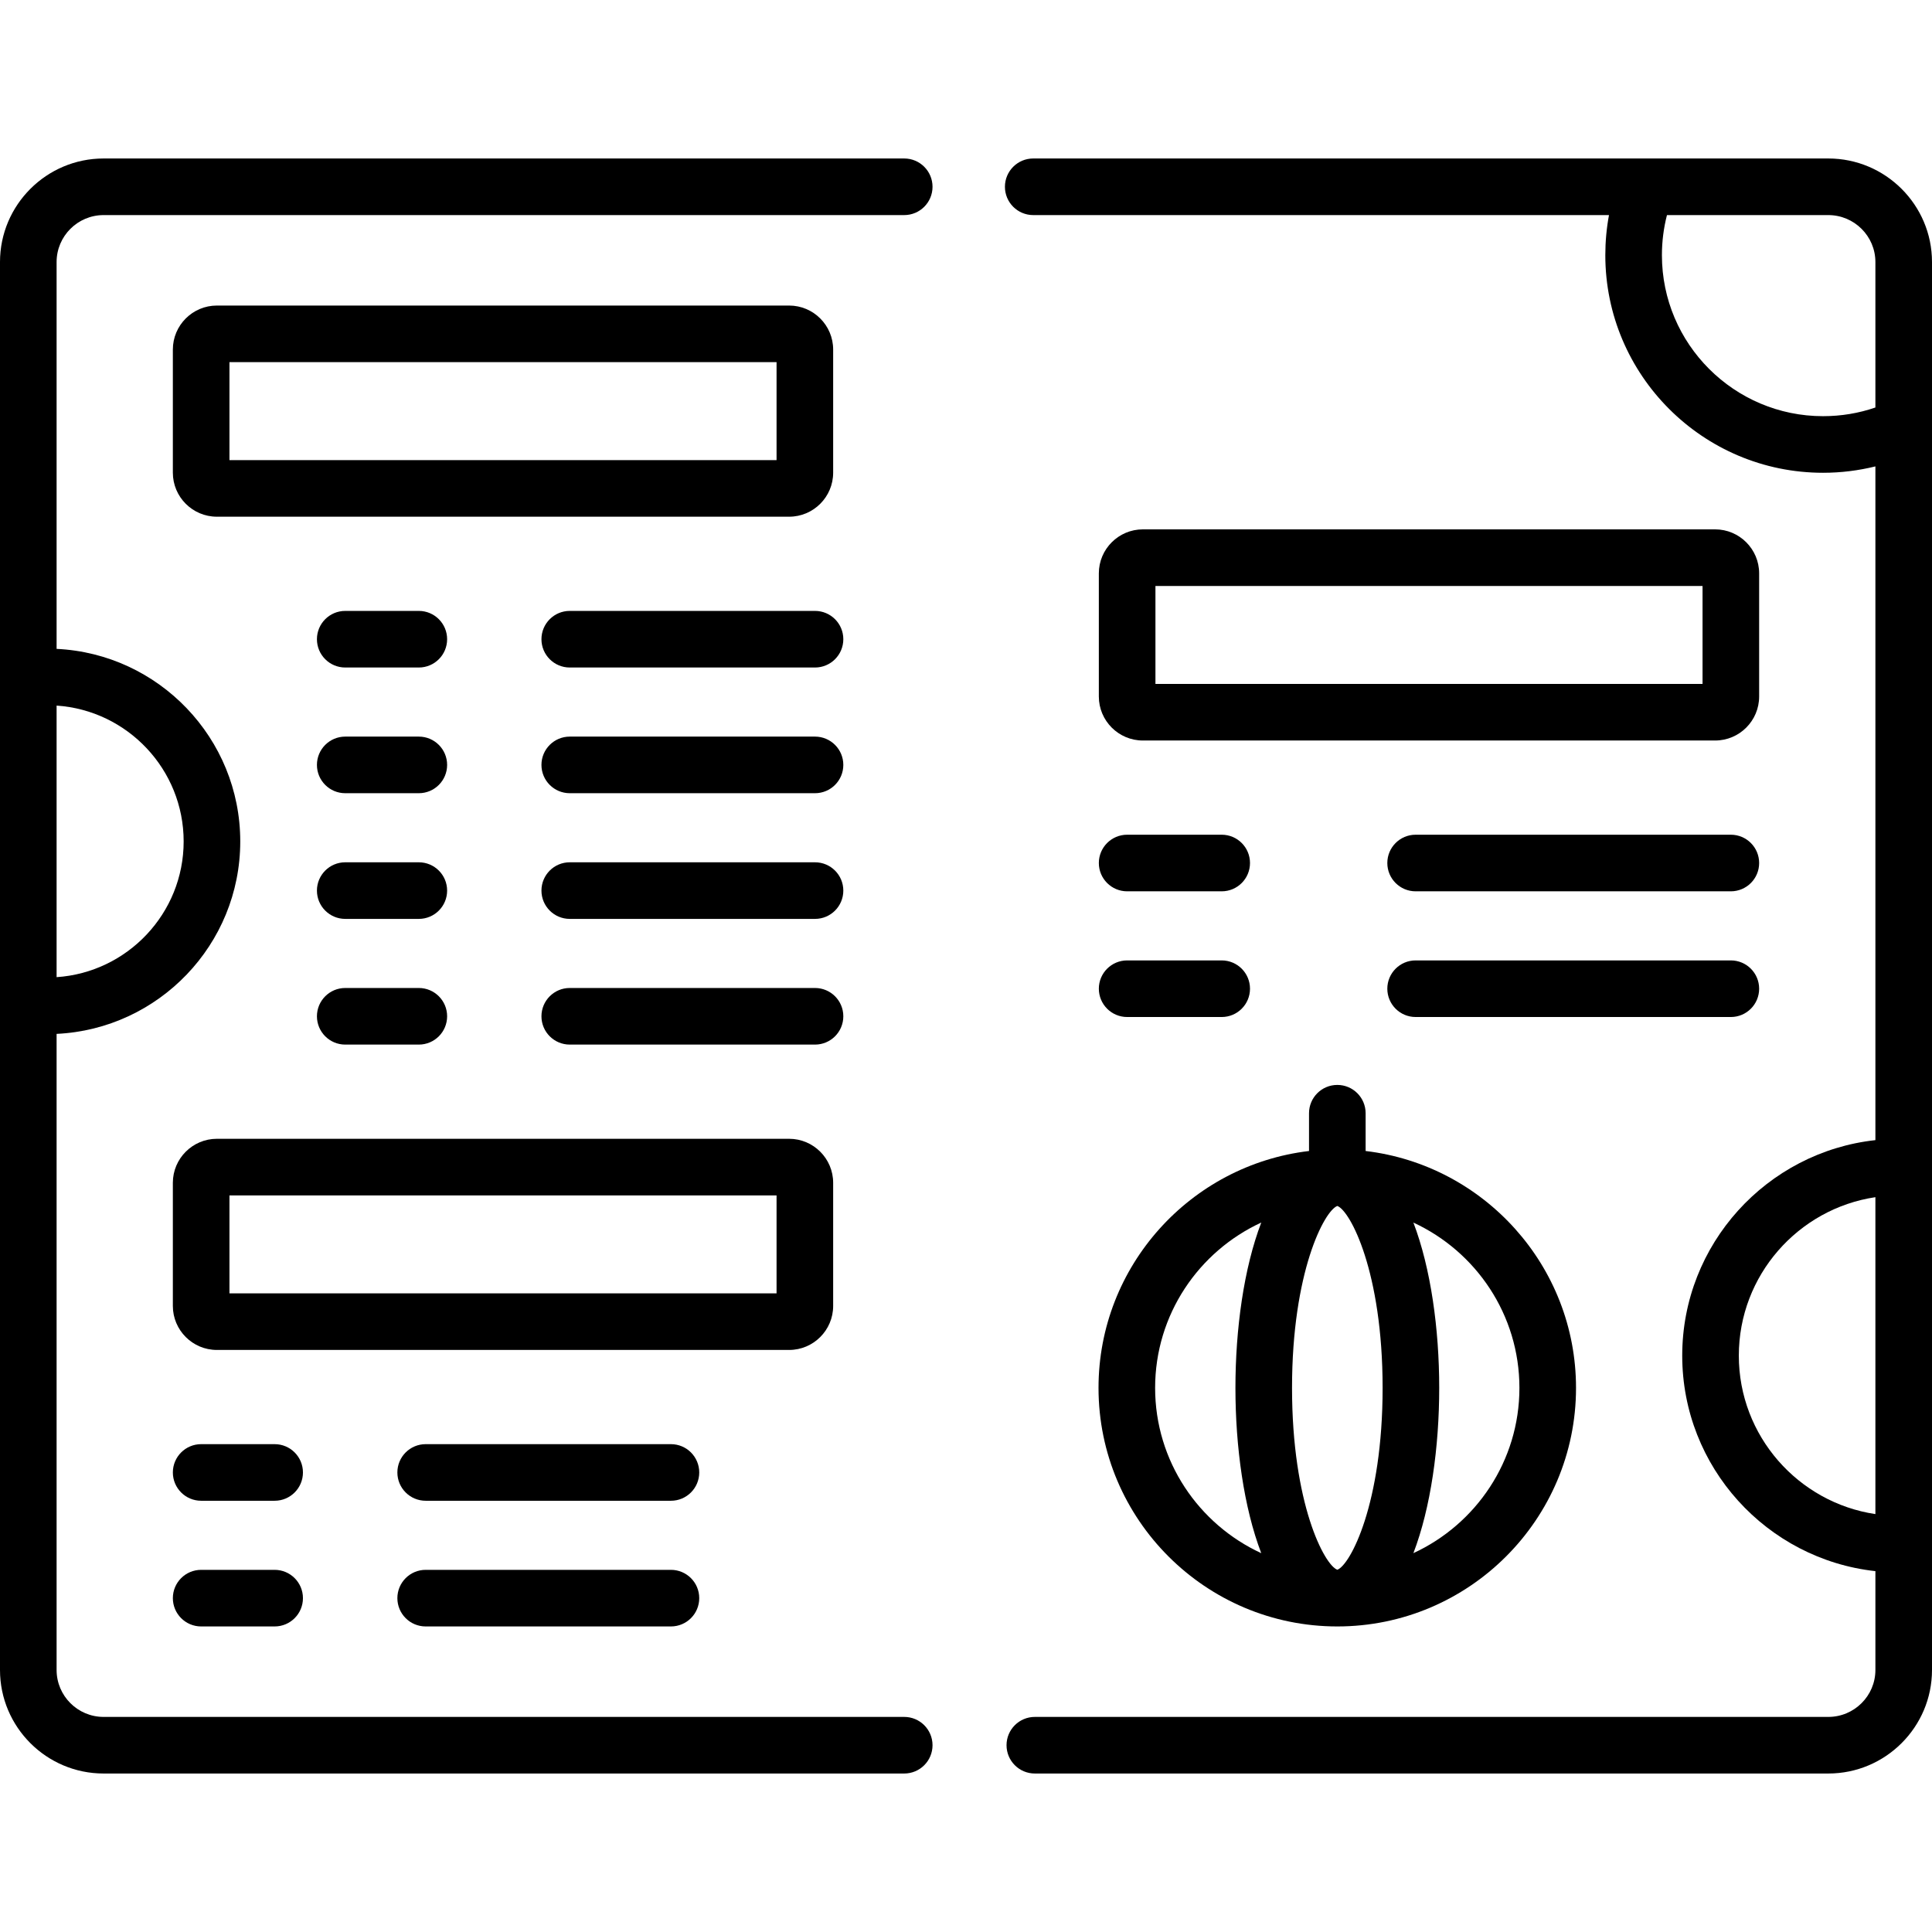 <svg id="Layer_1" enable-background="new 0 0 512 512" height="512" viewBox="0 0 512 512" width="512" xmlns="http://www.w3.org/2000/svg"><g><g><path d="m110.993 161.898h-19.502c-4.143 0-7.5 3.358-7.5 7.5s3.357 7.5 7.5 7.5h19.502c4.143 0 7.5-3.358 7.5-7.5s-3.357-7.5-7.5-7.5z"/><path d="m215.989 161.898h-64.999c-4.143 0-7.5 3.358-7.5 7.5s3.357 7.5 7.5 7.5h64.999c4.143 0 7.5-3.358 7.5-7.5s-3.357-7.5-7.5-7.5z"/><path d="m215.989 195.208h-64.999c-4.143 0-7.5 3.358-7.5 7.5s3.357 7.5 7.5 7.5h64.999c4.143 0 7.5-3.358 7.5-7.5s-3.357-7.5-7.5-7.5z"/><path d="m110.993 195.208h-19.502c-4.143 0-7.5 3.358-7.5 7.5s3.357 7.5 7.5 7.5h19.502c4.143 0 7.5-3.358 7.5-7.5s-3.357-7.5-7.5-7.5z"/><path d="m215.989 228.517h-64.999c-4.143 0-7.5 3.358-7.5 7.5s3.357 7.5 7.5 7.5h64.999c4.143 0 7.5-3.358 7.5-7.5s-3.357-7.5-7.5-7.5z"/><path d="m110.993 228.517h-19.502c-4.143 0-7.5 3.358-7.5 7.5s3.357 7.5 7.5 7.5h19.502c4.143 0 7.5-3.358 7.5-7.5s-3.357-7.5-7.5-7.5z"/><path d="m91.491 276.827h19.502c4.143 0 7.5-3.358 7.5-7.5s-3.357-7.5-7.5-7.5h-19.502c-4.143 0-7.5 3.358-7.5 7.5s3.358 7.5 7.5 7.5z"/><path d="m223.489 269.327c0-4.142-3.357-7.5-7.5-7.5h-64.999c-4.143 0-7.5 3.358-7.5 7.5s3.357 7.5 7.5 7.5h64.999c4.143 0 7.5-3.358 7.5-7.5z"/><path d="m72.782 382.716h-19.474c-4.143 0-7.5 3.358-7.5 7.5s3.357 7.5 7.5 7.5h19.475c4.143 0 7.5-3.358 7.5-7.5s-3.358-7.5-7.501-7.5z"/><path d="m177.806 382.716h-64.998c-4.143 0-7.5 3.358-7.5 7.5s3.357 7.5 7.5 7.5h64.998c4.143 0 7.5-3.358 7.5-7.5s-3.358-7.5-7.5-7.5z"/><path d="m177.806 416.025h-64.998c-4.143 0-7.5 3.358-7.5 7.5s3.357 7.5 7.5 7.5h64.998c4.143 0 7.5-3.358 7.5-7.5s-3.358-7.5-7.5-7.5z"/><path d="m72.782 416.025h-19.474c-4.143 0-7.5 3.358-7.5 7.5s3.357 7.5 7.5 7.5h19.475c4.143 0 7.5-3.358 7.5-7.5s-3.358-7.5-7.501-7.5z"/><path d="m458.692 221.209h-83.538c-4.143 0-7.5 3.358-7.5 7.5s3.357 7.5 7.5 7.5h83.538c4.143 0 7.5-3.358 7.5-7.5s-3.357-7.5-7.5-7.5z"/><path d="m298.704 236.209h25.059c4.143 0 7.5-3.358 7.5-7.5s-3.357-7.5-7.5-7.5h-25.059c-4.143 0-7.5 3.358-7.5 7.5s3.358 7.5 7.5 7.5z"/><path d="m298.704 269.519h25.059c4.143 0 7.5-3.358 7.5-7.5s-3.357-7.5-7.5-7.5h-25.059c-4.143 0-7.5 3.358-7.5 7.5s3.358 7.5 7.5 7.5z"/><path d="m458.692 254.519h-83.538c-4.143 0-7.5 3.358-7.5 7.5s3.357 7.5 7.5 7.5h83.538c4.143 0 7.5-3.358 7.5-7.5s-3.357-7.5-7.5-7.5z"/><path d="m466.192 151.95c0-6.431-5.233-11.664-11.667-11.664h-151.654c-6.434 0-11.667 5.232-11.667 11.664v32.63c0 6.432 5.233 11.664 11.667 11.664h151.654c6.434 0 11.667-5.232 11.667-11.664zm-15 29.294h-144.988v-25.958h144.988z"/><path d="m247.13 49.5c0-4.142-3.357-7.5-7.5-7.5h-212.174c-15.14 0-27.456 12.31-27.456 27.44v373.12c0 15.13 12.316 27.44 27.456 27.44h212.174c4.143 0 7.5-3.358 7.5-7.5s-3.357-7.5-7.5-7.5h-212.174c-6.868 0-12.456-5.581-12.456-12.44v-168.571c27.055-1.284 48.671-23.667 48.671-51.001 0-27.349-21.616-49.745-48.671-51.029v-102.519c0-6.859 5.588-12.44 12.456-12.44h212.174c4.142 0 7.5-3.358 7.5-7.5zm-198.459 173.488c0 19.061-14.893 34.705-33.671 35.97v-71.969c18.778 1.266 33.671 16.923 33.671 35.999z"/><path d="m484.516 42h-210.7c-4.143 0-7.5 3.358-7.5 7.5s3.357 7.5 7.5 7.5h152.582c-.647 3.477-.973 7.028-.973 10.628 0 31.795 25.885 57.663 57.702 57.663 4.739 0 9.373-.58 13.873-1.691v178.546c-28.749 3.151-51.194 27.557-51.194 57.112s22.445 53.96 51.194 57.111v26.191c0 6.86-5.601 12.44-12.484 12.44h-210.275c-4.143 0-7.5 3.358-7.5 7.5s3.357 7.5 7.5 7.5h210.274c15.156 0 27.485-12.31 27.485-27.44v-373.12c0-15.13-12.329-27.44-27.484-27.44zm-1.389 68.291c-23.546 0-42.702-19.138-42.702-42.663 0-3.632.456-7.188 1.337-10.628h42.753c6.884 0 12.485 5.581 12.485 12.44v38.554c-4.433 1.525-9.081 2.297-13.873 2.297zm-22.321 248.966c0-21.273 15.74-38.94 36.194-41.994v83.988c-20.455-3.054-36.194-20.72-36.194-41.994z"/><path d="m354.405 431.025c34.881 0 63.258-28.358 63.258-63.214 0-32.334-24.401-59.061-55.758-62.783v-10.011c0-4.142-3.357-7.5-7.5-7.5s-7.5 3.358-7.5 7.5v10.011c-31.372 3.721-55.786 30.448-55.786 62.783 0 34.856 28.39 63.214 63.286 63.214zm48.258-63.214c0 19.397-11.531 36.144-28.098 43.789 4.63-12.087 6.842-28.236 6.842-43.789 0-15.563-2.212-31.722-6.845-43.816 16.569 7.649 28.101 24.406 28.101 43.816zm-48.258-48.218c3.416 1.245 12.002 17.462 12.002 48.218 0 30.74-8.586 46.948-12.002 48.19-3.416-1.242-12.003-17.45-12.003-48.19 0-30.758 8.587-46.976 12.003-48.218zm-20.155 4.396c-4.634 12.094-6.847 28.256-6.847 43.822 0 15.555 2.212 31.707 6.844 43.795-16.584-7.642-28.127-24.392-28.127-43.795-.001-19.415 11.544-36.176 28.13-43.822z"/><path d="m220.796 125.268v-32.63c0-6.431-5.233-11.664-11.667-11.664h-151.654c-6.434 0-11.667 5.232-11.667 11.664v32.63c0 6.431 5.233 11.664 11.667 11.664h151.654c6.434 0 11.667-5.233 11.667-11.664zm-15-3.336h-144.988v-25.957h144.988z"/><path d="m220.796 346.086v-32.63c0-6.432-5.233-11.664-11.667-11.664h-151.654c-6.434 0-11.667 5.232-11.667 11.664v32.63c0 6.431 5.233 11.664 11.667 11.664h151.654c6.434 0 11.667-5.232 11.667-11.664zm-15-3.336h-144.988v-25.958h144.988z"/></g></g></svg>